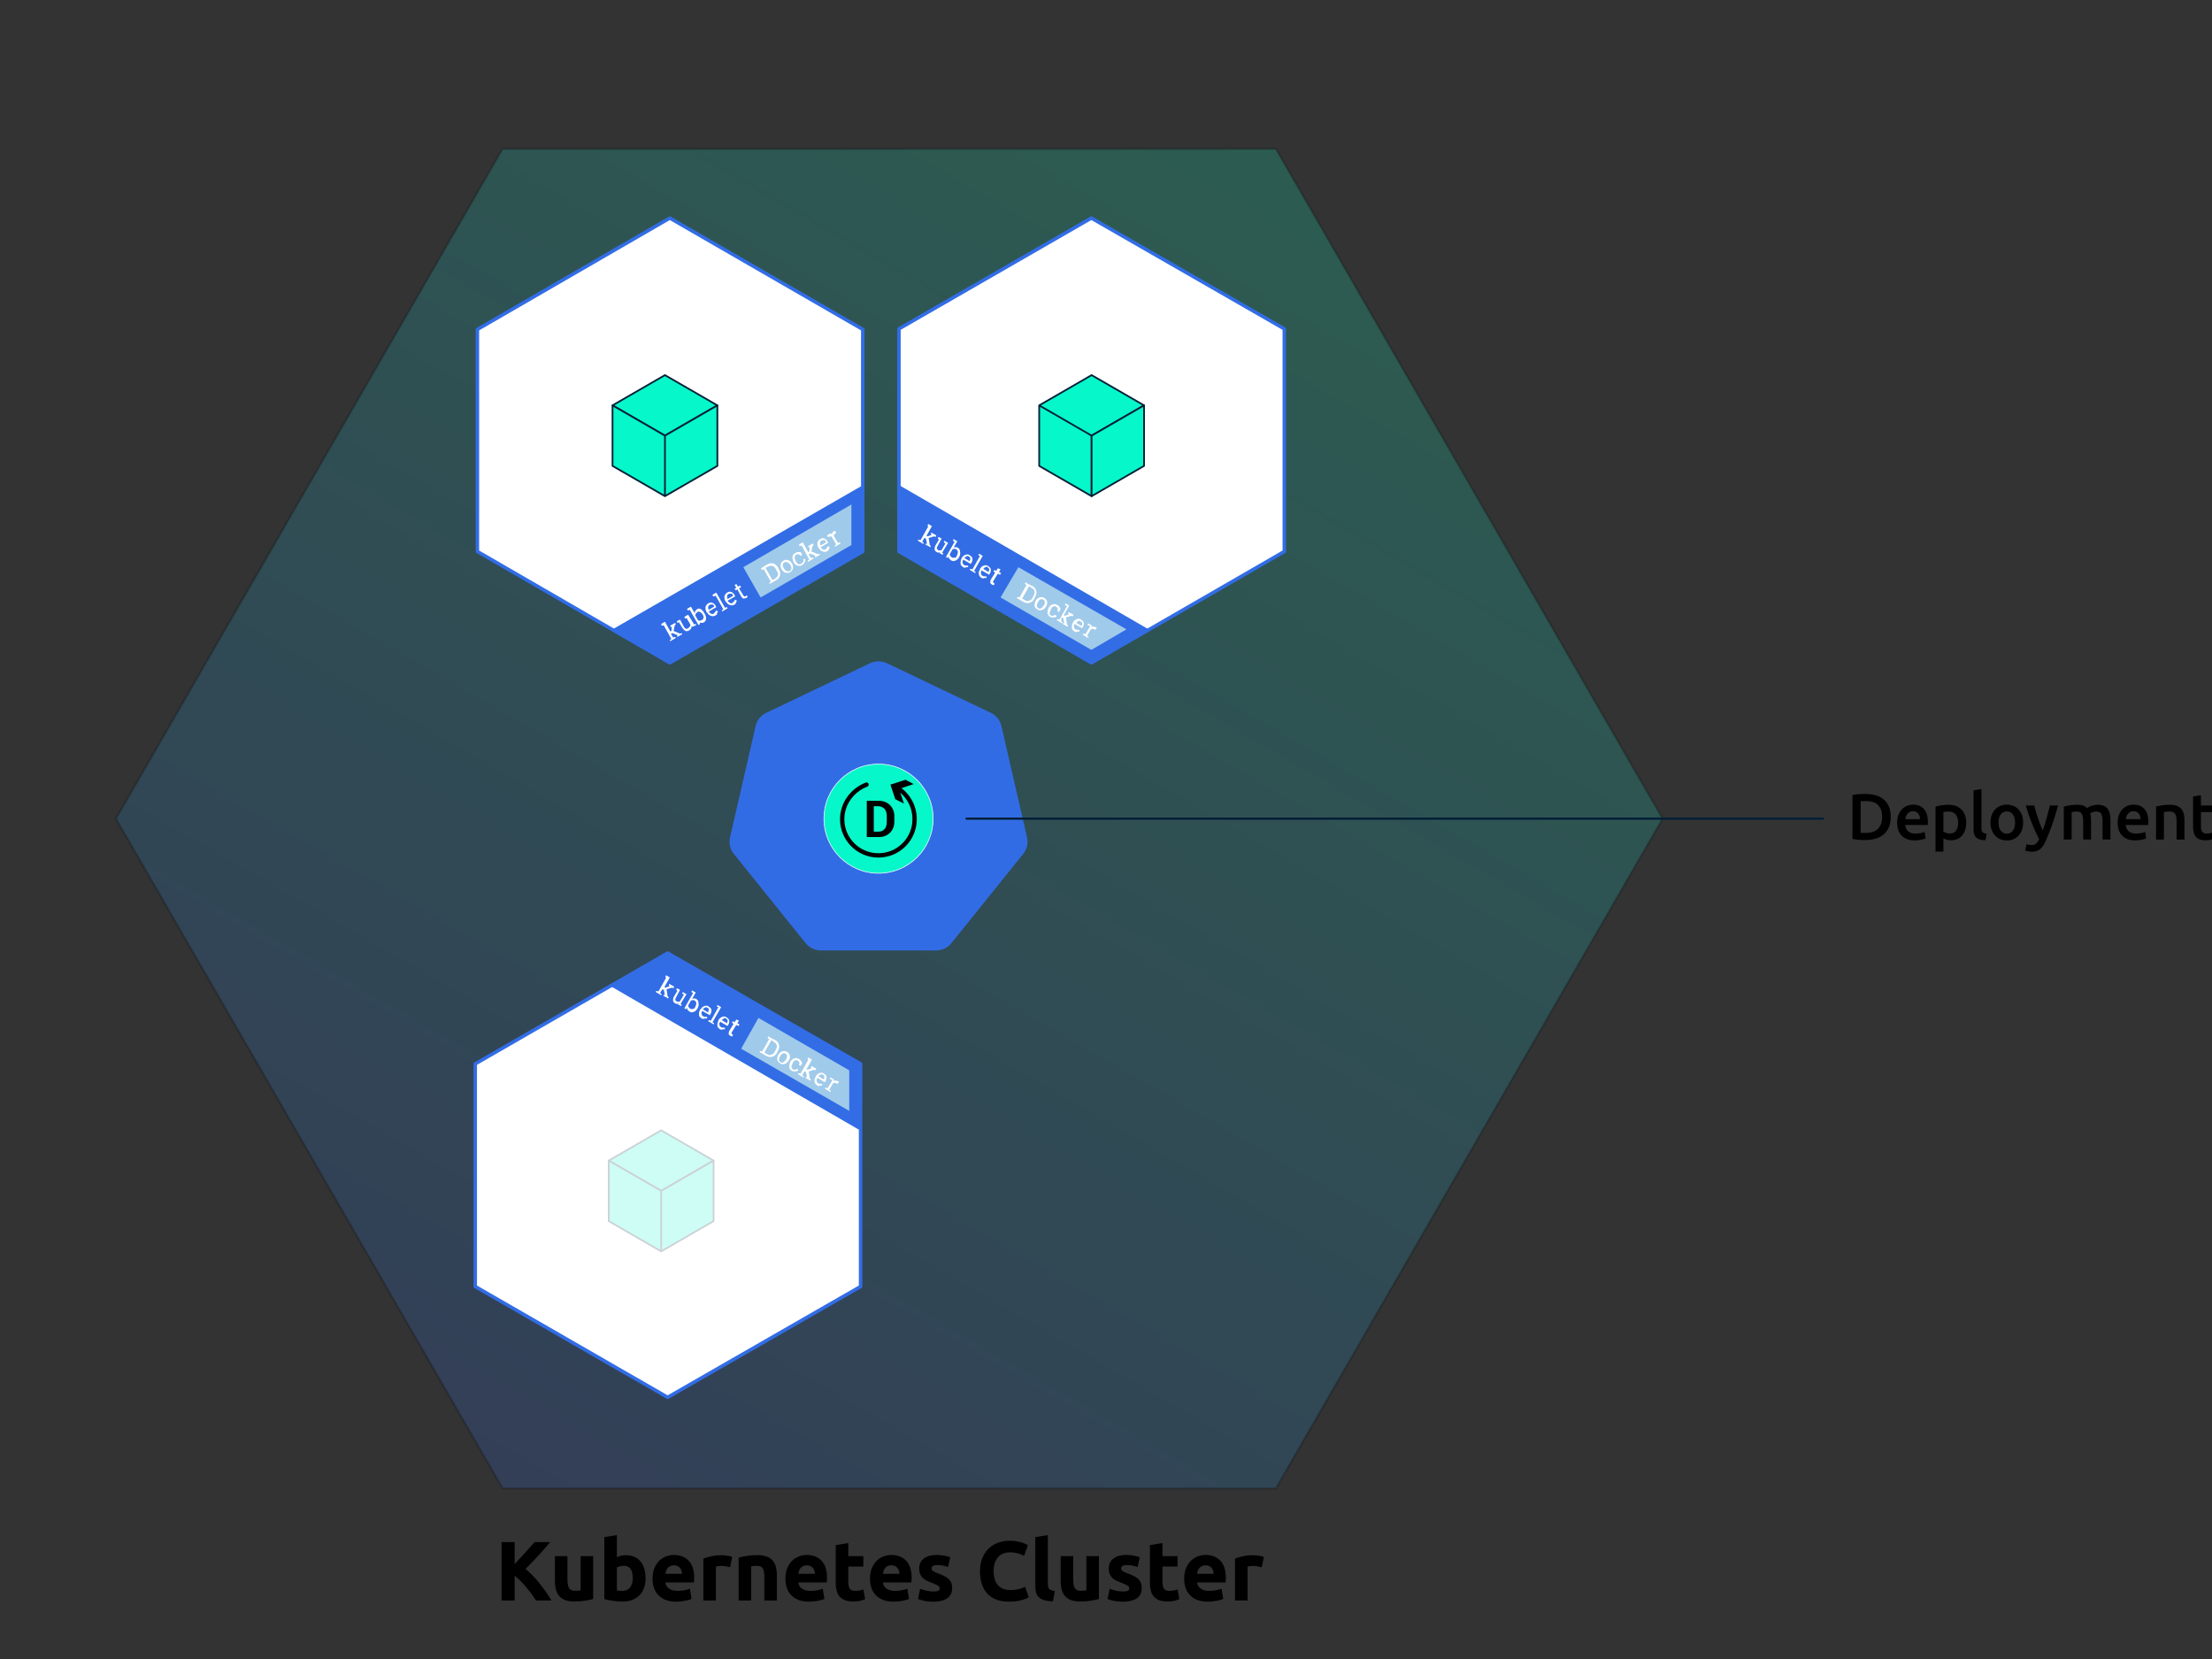 <svg xmlns="http://www.w3.org/2000/svg" width="1024" height="768" viewBox="0 0 1024 768"><rect x="0" y="0" width="1024" height="768" fill="#333333" stroke="none"/><linearGradient id="a" gradientUnits="userSpaceOnUse" x1="232.655" y1="689.012" x2="590.645" y2="68.954"><stop offset="0" stop-color="#326de6"/><stop offset="1" stop-color="#10ffc6"/></linearGradient><path opacity=".2" fill="url(#a)" stroke="#000" stroke-miterlimit="10" d="M232.654 689.012L53.66 378.982 232.654 68.954h357.991L769.64 378.982l-178.995 310.03z"/><path fill="#326CE5" d="M406.221 306.176a9.23 9.23 0 0 0-3.514.89l-47.949 22.91a9.11 9.11 0 0 0-4.962 6.169l-11.829 51.465a9.015 9.015 0 0 0 1.246 6.971c.161.249.334.491.52.725l33.189 41.266a9.202 9.202 0 0 0 7.168 3.422l53.225-.012a9.19 9.19 0 0 0 7.168-3.416l33.177-41.272a9.031 9.031 0 0 0 1.772-7.696l-11.849-51.463a9.105 9.105 0 0 0-4.961-6.17l-47.956-22.898a9.21 9.21 0 0 0-4.445-.891z"/><path fill="#FFF" stroke="#326DE6" stroke-width="1.6" stroke-linecap="round" stroke-linejoin="round" stroke-miterlimit="10" d="M505.218 306.853l-89.065-51.539V152.239l89.065-51.288 89.316 51.288v103.075z"/><path fill="#326DE6" d="M416.153 224.542v30.772l89.065 51.539 26.52-15.512z"/><path fill="#A0CAEA" d="M463.188 276.58l8.256-14.01 50.036 28.771-16.262 9.508z"/><g fill="#FFF"><path d="M477.948 271.326c1.001.501 1.501 1.251 1.751 2.252.25 1 0 1.751-.5 2.752l-.5 1.001c-.5 1.001-1.251 1.501-2.252 1.751s-1.751 0-2.751-.5l-3.003-1.751.25-.5 1.001.25 3.251-5.754-.75-.5.25-.751.75.5 2.503 1.25zm-1.501 0l-3.253 5.754 1.251.75c.75.501 1.25.501 2.001.25.75-.25 1.25-.75 1.502-1.25l.5-1.001c.5-.75.5-1.251.5-2.001-.25-.751-.5-1.251-1.251-1.501l-1.25-1.001zM479.449 278.081c.5-.75 1-1.25 1.751-1.501.75-.25 1.502-.25 2.252.25s1.25 1 1.25 1.751c.25.75 0 1.501-.5 2.251s-1 1.25-1.751 1.5c-.75.251-1.5.251-2.252-.25-.75-.5-1.25-1-1.25-1.75 0-.5 0-1.25.5-2.251zm1.001.751c-.25.5-.5 1-.5 1.501 0 .5.25 1 .751 1.25.5.25 1 .25 1.25 0 .5-.25.751-.75 1.251-1.25.25-.501.5-1.001.5-1.501s-.25-1.001-.75-1.251a1.596 1.596 0 0 0-1.501 0c-.5.25-.5.5-1.001 1.251zM486.455 284.837c.25.25.751.25 1.001.25.25 0 .5-.25.75-.501l1 .501c-.25.5-.75.75-1.25.75-.75 0-1.251 0-1.751-.25-.75-.5-1.251-1.001-1.251-1.751s0-1.501.501-2.251v-.25c.5-.75 1-1.25 1.751-1.502.75-.25 1.5-.25 2.25.251.501.25.751.5 1.001 1 .25.25.5.75.5 1l-.75 1.251-.751-.5.25-1.001c0-.25-.25-.25-.25-.5l-.5-.5c-.5-.25-1-.25-1.5 0-.501.25-.751.75-1.001 1.25v.25c-.25.501-.5 1.001-.5 1.501-.251.5-.001.75.5 1.002zM492.959 280.083l.25-.751 1.751 1.001-2.501 4.503.5.25 2.001-.751-.5-.25.25-.75 2.252 1.25-.25.751-.751-.25-2.502.75.5 3.252.501.501-.251.5-2.25-1.251.25-.5.5.25-.5-2.502-.751-.25-.25 1.752.751.5-.251.5-2.502-1.5.25-.501 1.001.25 3.502-6.254-1-.5zM497.463 292.342c-.75-.5-1.251-1.001-1.251-1.752 0-.75 0-1.501.501-2.251v-.25c.5-.75 1-1.251 1.75-1.501.751-.25 1.501-.25 2.002.25.751.501 1.251 1.001 1.251 1.501 0 .75 0 1.251-.5 2.001l-.25.5-3.503-2.002c-.25.501-.5 1.001-.25 1.501 0 .5.25.75.75 1 .25.251.75.251 1.001.251h.75v.75h-1.001c-.25.502-.75.252-1.25.002zm2.751-4.753c-.25-.25-.75-.25-1 0-.501.25-.751.5-1.001.75l2.502 1.501v-.25c.251-.501.251-.751.251-1.251l-.752-.75zM503.468 289.34l.25-.751 1.75 1.001-.25.75c.25-.25.501-.25 1.001-.25.25 0 .5 0 1 .25 0 0 .25 0 .25.25 0 0 .25 0 .25.25l-.75.751-.5-.251c-.25-.25-.5-.25-.75-.25-.251 0-.501 0-.751.25l-1.751 3.003.751.5-.25.5-2.502-1.501.25-.5 1 .25 2.251-3.752-1.249-.5z"/></g><g fill="#FFF"><path d="M429.412 243.306l.25-.75 1.751 1-2.501 4.503.5.25 2.001-.75-.5-.25.25-.75 2.252 1.251-.25.751-.75-.251-2.503.751.501 3.252.5.5-.25.501-2.251-1.251.25-.501.5.25-.5-2.501-.75-.25-1.001 1.751.751.5-.251.5-2.502-1.5.25-.5 1.001.25 3.502-6.255-.25-.501zM435.667 255.565c-.25.25-.75.25-1 .25-.251 0-.751 0-1.001-.25-.5-.25-1-.75-1-1.251s0-1.251.5-2.001l1.501-2.502-.501-.5.251-.75.5.25 1 .5-1.751 3.252c-.25.5-.5 1.001-.5 1.251s.25.5.5.751c.251.25.751.25 1.001.25s.5 0 .75-.25l1.752-3.003-.75-.5.25-.75.75.5 1 .5-2.752 4.503.501.5-.251.501-1.5-.751.75-.5zM443.924 258.067c-.501.75-1.001 1.25-1.752 1.5-.75.25-1.251.25-2.001-.25l-.75-.75c-.25-.25-.25-.5-.25-1.001l-.501.751-.75-.5 4.003-7.005-.751-.5.251-.751 1.75 1.001-1.75 3.002c.25-.25.5-.25 1-.25.25 0 .75 0 1 .25.751.5 1.001 1.001 1.001 1.751.25 1 0 1.751-.5 2.752zm-1.002-.751c.25-.5.5-1.251.5-1.751s-.25-1-.75-1.251c-.25-.25-.5-.25-1-.25-.25 0-.501.25-.751.25l-1.25 2.251c0 .25 0 .5.25.75s.25.5.75.751c.5.25 1.001.25 1.251 0 .5.251.75.001 1-.75zM445.925 262.57c-.751-.501-1.251-1.001-1.251-1.752 0-.75 0-1.501.5-2.251v-.25c.5-.751 1.001-1.251 1.751-1.501s1.502-.25 2.002.25c.75.5 1.25 1.001 1.25 1.501 0 .75 0 1.251-.5 2.001l-.25.5-3.502-2.001c-.251.5-.501 1.001-.251 1.501 0 .5.251.751.751 1.001.25.25.75.25 1 .25h.75v.751h-1c-.5.5-.75.25-1.25 0zm2.502-5.004c-.251-.25-.751-.25-1.001 0-.5.25-.75.501-1 .751l2.502 1.501v-.25c.25-.5.25-.75.25-1.25-.001-.001-.251-.502-.751-.752zM452.929 257.066l.251-.751 1.75 1.001-4.002 7.005.75.5-.25.5-2.501-1.501.25-.5 1 .25 3.503-6.255-.751-.249zM454.431 267.574c-.75-.5-1.25-1.001-1.25-1.751-.251-.751 0-1.501.5-2.252v-.25c.5-.75 1-1.251 1.751-1.501.75-.25 1.5-.25 2 .25.751.501 1.251 1.001 1.251 1.501 0 .75 0 1.251-.5 2.001l-.25.501-3.503-2.001c-.25.5-.5 1-.25 1.5 0 .501.25.751.75 1.001.251.25.751.25 1.001.25h.75v.75h-1c-.249.251-.75.251-1.25.001zm2.752-5.004c-.25-.25-.75-.25-1 0-.5.25-.75.5-1 .75l2.501 1.501v-.25c.25-.5.25-.751.25-1.251l-.751-.75zM463.188 263.571l-.75 1.251 1 .5-.5.751-1.001-.501-2 3.252c-.25.25-.25.501-.25.501 0 .25.25.25.25.5 0 0 .25 0 .25.25h.25l-.25.751h-.5c-.251 0-.501-.25-.501-.25-.5-.251-.75-.501-.75-1.001 0-.5 0-.751.25-1.251l2.001-3.252-.75-.5.5-.751.75.5.75-1.251 1.251.501z"/></g><path fill="#FFF" stroke="#326DE6" stroke-width="1.6" stroke-linecap="round" stroke-linejoin="round" stroke-miterlimit="10" d="M399.39 255.314l-89.315 51.539-89.066-51.539V152.489l89.066-51.538 89.315 51.538z"/><path fill="#326DE6" d="M283.555 291.341l26.52 15.512 89.315-51.539-.25-30.522z"/><path fill="#A0CAEA" d="M352.105 276.58l-8.005-14.01 50.037-29.022v18.764z"/><g fill="#FFF"><path d="M355.108 261.319c1-.501 1.751-.751 2.751-.501 1.001.25 1.501.751 2.252 1.752l.5 1c.5 1 .75 1.751.5 2.752s-.75 1.751-1.751 2.251l-3.002 1.751-.25-.5.75-.5-3.252-5.754-1.001.25-.25-.75.75-.5 2.003-1.251zm-.751 1.501l3.252 5.754 1.251-.75c.751-.5 1.001-1 1.251-1.501.25-.751 0-1.251-.5-2.001l-.501-1.001c-.5-.75-1-1.251-1.501-1.251-.75-.25-1.251-.25-2.001.251l-1.251.499zM361.863 263.571c-.5-.75-.5-1.501-.5-2.251.25-.751.5-1.251 1.25-1.752.751-.5 1.501-.5 2.252-.25s1.251.751 1.751 1.501c.5.751.5 1.502.5 2.252-.25.75-.5 1.251-1.251 1.751-.75.5-1.5.5-2.251.25-.75 0-1.251-.751-1.751-1.501zm1.001-.501c.25.5.75 1.001 1.25 1.251s1.001.25 1.501 0 .751-.75.751-1.251c0-.5 0-1.001-.501-1.501-.25-.501-.75-1.001-1.25-1.251s-1.001-.25-1.501 0c-.501.25-.751.75-.751 1.251 0 .5 0 .751.501 1.501zM371.12 260.818l.75-.75c.251-.25 0-.751 0-1.001l.751-.5c.25.5.25 1 0 1.501-.25.5-.5 1-1.251 1.501-.75.5-1.501.5-2.251.25-.751-.25-1.251-.75-1.751-1.501v-.25c-.501-.751-.501-1.501-.501-2.252s.501-1.25 1.251-1.751c.5-.25.751-.5 1.251-.5h1.251l.75 1.251-.75.5-.75-.75h-.5c-.25 0-.5 0-.75.25-.5.25-.75.75-.75 1.251 0 .5.25 1 .5 1.5v.251c.25.5.751 1 1.001 1.251.748.25 1.248.25 1.749-.251zM370.119 252.812l-.25-.75 1.751-1.001 2.502 4.503.5-.25.25-2.001-.5.25-.25-.751 2.251-1.251.251.751-.501.5-.5 2.502 3.002 1.251.75-.251.25.501-2.251 1.251-.25-.501.5-.25-2.502-1.001-.75.251 1.001 1.751 1-.25.251.5-2.502 1.501-.25-.501.75-.5-3.502-6.505-1.001.251zM383.128 255.064c-.75.5-1.5.5-2.251.25-.75-.25-1.251-.75-1.751-1.501l-.25-.25c-.5-.751-.5-1.501-.5-2.252.25-.75.5-1.251 1.25-1.751.751-.5 1.501-.5 2.002-.25.5.25 1.25.75 1.5 1.501l.251.5-3.502 2.002c.25.5.75.75 1 1 .5.25 1.001.25 1.251 0l.75-.75c.25-.25.25-.501.501-.751l.75.501c0 .25-.25.5-.5 1 .25.251-.251.501-.501.751zm-3.002-4.753c-.251.25-.501.5-.501 1s0 .751.251 1.251l2.501-1.501v-.25c-.25-.5-.5-.75-.75-.75-.751 0-1.001 0-1.501.25zM383.128 248.56l-.25-.751 1.752-1.001.5.751c0-.25 0-.751.25-1.001s.25-.5.751-.75h.5l.5 1-.5.25c-.25.25-.5.25-.5.5s-.25.5 0 .75l1.751 3.002 1-.25.251.5-2.502 1.501-.25-.5.75-.5-2.251-3.753-1.752.252z"/></g><g fill="#FFF"><path d="M306.321 289.59l-.25-.751 1.751-1 2.502 4.503.5-.25.251-2.001-.501.25-.25-.75 2.251-1.251.25.75-.5.501-.5 2.501 3.002 1.25.75-.25.251.5-2.252 1.251-.25-.5.5-.25-2.501-1.001-.751.25 1.001 1.751 1-.25.25.5-2.502 1.502-.25-.5.75-.501-3.502-6.254h-1zM320.082 290.09c0 .5 0 .75-.25 1l-.751.751c-.5.25-1.25.5-1.751.25-.5-.25-1-.751-1.5-1.501l-1.502-2.501-.75.25-.25-.75.5-.25 1.001-.501 1.751 3.253c.25.5.75 1 1.001 1 .25 0 .5 0 1-.25l.75-.75c.25-.25.25-.5.25-1.001l-1.751-3.002-.75.25-.25-.75.751-.5 1-.501 2.752 4.503.75-.25.25.501-1.501.75h-.75zM326.336 284.335c.5.751.5 1.501.5 2.252 0 .751-.5 1.251-1.001 1.501-.25.25-.75.25-1 .25s-.75 0-1-.25l.25.75-.751.501-4.002-7.006-1.001.251-.25-.751 1.751-1 1.751 3.002c0-.25.25-.75.25-1l.751-.751c.75-.5 1.251-.5 2.001 0 .751.501 1.251 1.251 1.751 2.251zm-1 .25c-.25-.5-.751-1-1.251-1.25-.501-.25-1.001-.25-1.251 0l-.751.75c0 .25-.25.5-.25.751l1.251 2.251c.25.25.5.25.751.25.25 0 .5 0 1-.25.501-.251.751-.501.751-1.001.25-.249.25-.749-.25-1.501zM331.34 284.837c-.75.5-1.501.5-2.251.25s-1.251-.751-1.751-1.501l-.25-.25c-.501-.75-.501-1.501-.501-2.252.25-.75.501-1.251 1.251-1.751.751-.5 1.501-.5 2.001-.25s1.251.75 1.501 1.501l.251.5-3.503 2.002c.251.5.751.75 1.001 1 .5.25 1.001.25 1.251 0l.75-.75c.25-.25.25-.5.501-.75l.75.5c0 .25-.25.5-.5 1 .25.249 0 .499-.501.751zm-3.003-4.754c-.25.25-.5.5-.5 1s0 .75.25 1.25l2.502-1.5v-.25c-.25-.501-.5-.751-.75-.751-.751 0-1.001 0-1.502.251zM330.089 276.08l-.25-.75 1.751-1.001 4.003 7.005 1.001-.25.25.5-2.502 1.501-.25-.5.75-.501-3.503-6.254-1.25.25zM340.097 279.832c-.751.501-1.501.501-2.251.251-.751-.251-1.251-.751-1.752-1.501l-.25-.25c-.5-.751-.5-1.501-.5-2.252.25-.75.5-1.251 1.251-1.751.75-.5 1.501-.5 2.001-.25s1.251.75 1.501 1.501l.25.5-3.502 2.001c.25.501.75.751 1.001 1.001.5.25 1 .25 1.25 0l.751-.75c.25-.251.25-.501.5-.751l.751.5c0 .251-.25.501-.501 1.001.25.25-.25.5-.5.75zm-3.003-4.752c-.25.25-.5.5-.5 1s0 .75.25 1.251l2.501-1.501v-.25c-.25-.5-.5-.751-.75-.751-.75 0-1.251 0-1.501.251zM340.847 270.326l.751 1.25 1.001-.5.5.751-1.001.5 2.002 3.252c.25.25.25.5.5.5h.5s.25 0 .25-.25l.251-.25.5.5s-.25.25-.25.5c-.25.25-.25.25-.501.25-.5.25-.75.25-1.25.25-.25 0-.75-.5-1.001-1l-1.751-3.252-.751.5-.5-.75.75-.5-.75-1.251.75-.5z"/></g><path fill="#FFF" stroke="#326DE6" stroke-width="1.6" stroke-linecap="round" stroke-linejoin="round" stroke-miterlimit="10" d="M309.074 646.854l-89.066-51.289V492.489l89.066-51.287 89.316 51.287v103.076z"/><path fill="#326DE6" d="M282.554 456.463l26.52-15.261 89.316 51.287-.251 30.773z"/><path fill="#A0CAEA" d="M351.104 471.225l-8.005 14.259 50.037 28.772v-18.765z"/><g fill="#FFF"><path d="M308.073 452.211l.25-.752 1.751 1.002-2.502 4.503.501.25 2.001-.751-.501-.25.25-.75 2.251 1.25-.25.751-.75-.25-2.502.75.5 3.252.5.502-.25.5-2.251-1.252.25-.5.5.25-.5-2.502-.75-.25-1.001 1.752.75.5-.25.5-2.501-1.5.25-.502 1 .251 3.503-6.254-.249-.5zM314.578 464.469c-.25.25-.75.25-1 .25s-.75 0-1.001-.25c-.5-.25-1-.75-1-1.251 0-.5 0-1.25.5-2.002l1.501-2.502-.5-.5.25-.75.5.25 1.001.5-1.751 3.254c-.25.5-.5 1-.5 1.25s.25.5.5.75c.25.251.75.251 1 .251s.501 0 .751-.251l1.751-3.002-.75-.5.25-.75.75.5 1 .5-2.752 4.503.5.501-.25.5-1.501-.75.751-.501zM322.834 466.971c-.5.75-1.001 1.25-1.751 1.502-.75.25-1.251.25-2.002-.252l-.75-.75c-.25-.25-.25-.5-.25-1l-.5.75-.751-.5 4.003-7.005-.751-.5.25-.752 1.751 1.002-1.751 3.002c.25-.25.5-.25 1-.25.25 0 .75 0 1.001.25.75.5 1 1 1 1.751.251 1.001.001 1.751-.499 2.752zm-1.001-.75c.25-.501.5-1.251.5-1.752 0-.5-.25-1.001-.75-1.251-.25-.25-.5-.25-1-.25-.25 0-.501.25-.751.25l-1.251 2.252c0 .25 0 .5.25.751.25.25.25.5.751.75.5.25 1.001.25 1.251 0 .25.25.75-.25 1-.75zM324.835 471.475c-.75-.5-1.251-1.002-1.251-1.752s0-1.502.501-2.252l.25-.25c.5-.75 1.001-1.251 1.751-1.501s1.501-.25 2.001.25c.751.501 1.251 1.001 1.251 1.501 0 .752 0 1.252-.5 2.002l-.25.5-3.502-2.002c-.25.502-.501 1.002-.25 1.502 0 .5.25.75.75 1 .25.252.75.252 1 .252h.751v.75h-1.001c-.75.25-1.25.25-1.501 0zm2.502-5.004c-.25-.25-.751-.25-1.001 0-.5.25-.75.5-1 .75l2.501 1.502v-.25c.25-.502.25-.752.25-1.252s-.25-.5-.75-.75zM331.841 465.97l.25-.75 1.751 1.001-4.003 7.005.75.5-.25.5-2.502-1.501.25-.5 1.001.25 3.502-6.254-.749-.251zM333.342 476.478c-.751-.5-1.251-1-1.251-1.751s0-1.501.5-2.252v-.25c.501-.75 1.001-1.25 1.751-1.5.75-.252 1.501-.252 2.001.25.75.5 1.251 1 1.251 1.5 0 .751 0 1.251-.5 2.002l-.25.5-3.502-2.001c-.25.5-.501 1-.25 1.501 0 .5.25.751.75 1.001.25.25.751.25 1.001.25h.75v.75h-1c-.251.25-.751.25-1.251 0zm2.751-5.003c-.25-.25-.75-.25-1 0s-.75.5-1 .75l2.502 1.501v-.25c.25-.5.25-.751.25-1.251l-.752-.75zM342.098 472.475l-.75 1.251 1.001.5-.501.751-1.001-.5-2.001 3.253c-.25.25-.25.5-.25.5 0 .25.25.25.25.5 0 0 .25 0 .25.25h.25l-.25.75h-.5c-.25 0-.5-.25-.5-.25-.5-.25-.751-.5-.751-1s0-.75.25-1.252l2.001-3.252-.75-.5.5-.751.751.501.75-1.251 1.251.5z"/></g><g fill="#FFF"><path d="M358.86 481.481c1.001.5 1.501 1.251 1.751 2.251.25 1.002 0 1.752-.5 2.752l-.5 1.002c-.501 1-1.251 1.501-2.252 1.751s-1.751 0-2.752-.501l-3.002-1.75.25-.502 1 .252 3.252-5.755-.75-.5.25-.752.75.501 2.503 1.251zm-1.751 0l-3.252 5.755 1.251.75c.75.5 1.25.5 2.001.25.75-.25 1.251-.75 1.501-1.25l.5-1.002c.501-.75.501-1.25.501-2.001-.25-.751-.501-1.251-1.251-1.501l-1.251-1.001zM360.361 488.236c.5-.75 1.001-1.25 1.751-1.5.751-.252 1.501-.252 2.252.25.75.5 1.25 1 1.25 1.75.25.751 0 1.502-.5 2.252-.5.751-1.001 1.251-1.751 1.501-.751.25-1.501.25-2.252-.25-.75-.5-1.25-1-1.25-1.751-.25-.5 0-1.251.5-2.252zm.751.751c-.25.5-.5 1.001-.5 1.501s.25 1.001.75 1.251 1 .25 1.25 0c.501-.25.751-.751 1.251-1.251.25-.5.5-1.001.5-1.501 0-.501-.25-1.001-.751-1.251-.5-.25-1.001-.25-1.501 0-.248.25-.498.5-.999 1.251zM367.116 494.991c.251.25.751.25 1.001.25s.5-.25.751-.5l.75.5c-.25.5-.75.752-1.251.752-.75 0-1.251 0-1.751-.252-.751-.5-1.251-1-1.251-1.75 0-.751 0-1.502.5-2.252v-.25c.501-.751 1.001-1.251 1.752-1.501.75-.25 1.501-.25 2.251.25.5.25.75.5 1.001 1.001.25.25.5.75.5 1l-.75 1.251-.75-.501.25-1c0-.25-.25-.25-.25-.5l-.5-.501c-.5-.25-1.001-.25-1.501 0-.501.251-.751.751-1.001 1.251v.25c-.25.5-.5 1.001-.5 1.502-.001.25.249.75.749 1zM373.872 490.238l.25-.751 1.751 1.001-2.502 4.503.5.25 2.001-.75-.5-.25.25-.751 2.251 1.251-.25.75-.75-.25-2.502.752.5 3.251.501.501-.251.5-2.251-1.251.25-.5.5.25-.5-2.501-.75-.25-1.001 1.75.751.501-.251.5-2.501-1.501.25-.5 1 .25 3.502-6.255-.248-.5zM378.375 502.496c-.751-.5-1.251-1-1.251-1.75-.25-.751 0-1.502.5-2.252v-.25c.5-.751 1.001-1.251 1.751-1.501.751-.25 1.501-.25 2.001.25.75.5 1.251 1 1.251 1.501 0 .75 0 1.251-.5 2.002l-.25.5-3.502-2.002c-.25.501-.5 1.001-.25 1.502 0 .5.25.75.75 1 .25.25.75.25 1 .25h.751v.75h-1.001c-.5.502-1 .252-1.25 0zm2.501-5.003c-.25-.25-.75-.25-1.001 0-.5.25-.75.5-1 .751l2.501 1.501v-.25c.25-.501.25-.751.25-1.251.001 0-.249-.501-.75-.751zM384.129 499.495l.25-.751 1.752 1.001-.25.751c.25-.251.5-.251 1.001-.251.25 0 .5 0 1 .251 0 0 .25 0 .25.25 0 0 .25 0 .25.25l-.751.75-.5-.25c-.25-.25-.5-.25-.75-.25s-.5 0-.751.25l-1.751 3.002.751.501-.251.501-2.501-1.502.25-.5 1 .25 2.252-3.753-1.251-.5z"/></g><g><path d="M248.092 740.903a48.333 48.333 0 0 0-1.937-2.852 62.935 62.935 0 0 0-2.403-3.089 46.343 46.343 0 0 0-2.695-2.984 28.927 28.927 0 0 0-2.814-2.522v11.447h-6.084v-27.027h6.084v10.158a247.004 247.004 0 0 0 4.767-5.156 887.244 887.244 0 0 0 4.471-5.002h7.22a183.022 183.022 0 0 1-5.551 6.318 196.51 196.51 0 0 1-5.876 6.104c2.162 1.804 4.248 3.942 6.256 6.418s3.939 5.204 5.794 8.188h-7.232zM274.595 740.201c-.988.286-2.262.553-3.822.8s-3.198.37-4.914.37c-1.743 0-3.192-.233-4.349-.702-1.157-.468-2.074-1.124-2.75-1.969-.677-.845-1.157-1.853-1.443-3.022-.286-1.171-.429-2.457-.429-3.861v-11.428h5.811v10.726c0 1.872.247 3.225.741 4.056.494.833 1.417 1.248 2.769 1.248.416 0 .858-.02 1.326-.059a21.64 21.64 0 0 0 1.248-.136v-15.835h5.811v19.812zM298.841 730.646c0 1.638-.241 3.12-.722 4.445-.481 1.326-1.177 2.457-2.086 3.394-.91.936-2.028 1.657-3.354 2.164-1.326.508-2.834.761-4.524.761-.702 0-1.437-.033-2.204-.098a40.503 40.503 0 0 1-2.262-.253 31.162 31.162 0 0 1-2.125-.371 22.537 22.537 0 0 1-1.794-.448v-28.665l5.811-.937v10.219c.65-.286 1.326-.508 2.028-.663a10.415 10.415 0 0 1 2.262-.234c1.456 0 2.743.254 3.861.761a7.586 7.586 0 0 1 2.808 2.164c.754.937 1.326 2.062 1.716 3.374.39 1.313.585 2.775.585 4.387zm-5.928-.156c0-3.744-1.378-5.616-4.134-5.616a6.85 6.85 0 0 0-1.774.234c-.585.155-1.06.351-1.424.585v10.569c.286.052.65.097 1.092.136.441.039.922.059 1.443.059 1.585 0 2.782-.546 3.588-1.638.806-1.091 1.209-2.535 1.209-4.329zM302.085 730.802c0-1.819.279-3.412.839-4.777.559-1.365 1.293-2.502 2.203-3.412s1.957-1.6 3.14-2.067 2.398-.702 3.646-.702c2.912 0 5.213.892 6.903 2.672 1.69 1.781 2.535 4.401 2.535 7.858 0 .338-.014.709-.039 1.111-.026.403-.053.761-.078 1.073h-13.182c.13 1.196.688 2.145 1.677 2.847.988.702 2.314 1.053 3.978 1.053a16.89 16.89 0 0 0 3.14-.292c1.027-.195 1.865-.436 2.516-.722l.78 4.719a8.025 8.025 0 0 1-1.248.468c-.521.156-1.099.293-1.736.41-.637.117-1.32.214-2.047.292-.729.078-1.457.117-2.184.117-1.847 0-3.452-.272-4.816-.819-1.365-.546-2.496-1.293-3.393-2.242-.897-.948-1.56-2.073-1.989-3.373-.43-1.301-.645-2.705-.645-4.214zm13.651-2.223a6.056 6.056 0 0 0-.253-1.443 3.646 3.646 0 0 0-.663-1.248c-.299-.363-.676-.662-1.131-.896s-1.021-.352-1.696-.352c-.65 0-1.209.111-1.677.332-.468.221-.858.514-1.17.878s-.553.786-.721 1.267c-.169.481-.292.97-.371 1.463h7.682zM337.97 725.537c-.521-.13-1.131-.267-1.833-.409s-1.457-.215-2.262-.215c-.364 0-.799.033-1.307.098-.507.065-.891.137-1.15.215v15.678h-5.811v-19.422c1.04-.364 2.268-.708 3.686-1.034 1.417-.324 2.997-.487 4.739-.487.312 0 .688.02 1.131.059a23.937 23.937 0 0 1 2.652.389c.442.092.819.202 1.131.332l-.976 4.796zM341.928 721.091c.988-.285 2.262-.552 3.822-.799s3.198-.371 4.914-.371c1.741 0 3.191.229 4.348.683 1.157.455 2.073 1.099 2.75 1.931.676.832 1.156 1.82 1.443 2.964.286 1.145.429 2.418.429 3.822v11.583h-5.811v-10.881c0-1.872-.247-3.198-.741-3.979-.494-.78-1.417-1.17-2.769-1.17-.417 0-.858.02-1.326.059-.468.039-.884.085-1.248.137v15.834h-5.811v-19.813zM363.593 730.802c0-1.819.279-3.412.839-4.777.559-1.365 1.293-2.502 2.203-3.412s1.957-1.6 3.14-2.067 2.398-.702 3.646-.702c2.912 0 5.213.892 6.903 2.672 1.69 1.781 2.535 4.401 2.535 7.858 0 .338-.014.709-.039 1.111-.026.403-.053.761-.078 1.073H369.56c.13 1.196.688 2.145 1.677 2.847.988.702 2.314 1.053 3.978 1.053a16.89 16.89 0 0 0 3.14-.292c1.027-.195 1.865-.436 2.516-.722l.78 4.719a8.025 8.025 0 0 1-1.248.468c-.521.156-1.099.293-1.736.41-.637.117-1.32.214-2.047.292-.729.078-1.457.117-2.184.117-1.847 0-3.452-.272-4.816-.819-1.365-.546-2.496-1.293-3.393-2.242-.897-.948-1.56-2.073-1.989-3.373-.43-1.301-.645-2.705-.645-4.214zm13.65-2.223a6.056 6.056 0 0 0-.253-1.443 3.646 3.646 0 0 0-.663-1.248c-.299-.363-.676-.662-1.131-.896s-1.021-.352-1.696-.352c-.65 0-1.209.111-1.677.332-.468.221-.858.514-1.17.878s-.553.786-.721 1.267c-.169.481-.292.97-.371 1.463h7.682zM386.888 715.28l5.811-.937v6.045h6.981v4.837h-6.981v7.215c0 1.223.214 2.197.644 2.925.429.729 1.293 1.092 2.593 1.092.624 0 1.268-.059 1.931-.175a9.842 9.842 0 0 0 1.813-.488l.819 4.524c-.702.286-1.482.533-2.34.741s-1.911.312-3.159.312c-1.586 0-2.899-.214-3.939-.644-1.04-.429-1.872-1.026-2.496-1.794-.624-.767-1.06-1.696-1.306-2.788-.248-1.092-.371-2.302-.371-3.627V715.28zM402.749 730.802c0-1.819.279-3.412.839-4.777.559-1.365 1.293-2.502 2.203-3.412s1.957-1.6 3.14-2.067 2.398-.702 3.646-.702c2.912 0 5.213.892 6.903 2.672 1.69 1.781 2.535 4.401 2.535 7.858 0 .338-.014.709-.039 1.111-.026.403-.053.761-.078 1.073h-13.182c.13 1.196.688 2.145 1.677 2.847.988.702 2.314 1.053 3.978 1.053a16.89 16.89 0 0 0 3.14-.292c1.027-.195 1.865-.436 2.516-.722l.78 4.719a8.025 8.025 0 0 1-1.248.468c-.521.156-1.099.293-1.736.41-.637.117-1.32.214-2.047.292-.729.078-1.457.117-2.184.117-1.847 0-3.452-.272-4.816-.819-1.365-.546-2.496-1.293-3.393-2.242-.897-.948-1.56-2.073-1.989-3.373-.431-1.301-.645-2.705-.645-4.214zm13.65-2.223a6.056 6.056 0 0 0-.253-1.443 3.646 3.646 0 0 0-.663-1.248c-.299-.363-.676-.662-1.131-.896s-1.021-.352-1.696-.352c-.65 0-1.209.111-1.677.332-.468.221-.858.514-1.17.878s-.553.786-.721 1.267c-.169.481-.292.97-.371 1.463h7.682zM432.073 736.73c1.066 0 1.82-.104 2.262-.312.441-.207.663-.61.663-1.209 0-.468-.286-.877-.858-1.229-.572-.351-1.443-.747-2.613-1.189a26.143 26.143 0 0 1-2.477-1.053 7.284 7.284 0 0 1-1.892-1.307 5.268 5.268 0 0 1-1.209-1.813c-.287-.702-.429-1.547-.429-2.535 0-1.924.715-3.444 2.145-4.562 1.43-1.118 3.393-1.678 5.889-1.678 1.248 0 2.444.111 3.588.332s2.054.462 2.73.722l-1.014 4.523a21.86 21.86 0 0 0-2.204-.624c-.793-.182-1.684-.272-2.671-.272-1.82 0-2.73.507-2.73 1.521 0 .234.039.442.117.624.078.183.234.357.468.526.234.17.552.353.956.549.403.196.917.413 1.541.648 1.273.472 2.326.938 3.159 1.396.832.459 1.488.955 1.97 1.486a4.588 4.588 0 0 1 1.014 1.771c.195.648.292 1.401.292 2.257 0 2.023-.761 3.555-2.282 4.592s-3.673 1.557-6.455 1.557c-1.82 0-3.334-.156-4.543-.468-1.209-.312-2.047-.571-2.516-.78l.975-4.719c.988.39 2.002.695 3.042.916 1.041.22 2.068.33 3.082.33zM467.173 741.449c-4.395 0-7.742-1.222-10.043-3.666-2.301-2.443-3.451-5.915-3.451-10.413 0-2.235.351-4.231 1.053-5.986s1.664-3.237 2.886-4.446c1.222-1.209 2.678-2.126 4.368-2.749 1.689-.624 3.522-.937 5.499-.937 1.144 0 2.184.085 3.12.254a20.23 20.23 0 0 1 2.457.585c.702.221 1.287.448 1.755.683.468.233.806.416 1.014.546l-1.755 4.914c-.833-.442-1.801-.819-2.905-1.131-1.105-.312-2.36-.469-3.764-.469-.936 0-1.853.156-2.75.469a6.217 6.217 0 0 0-2.379 1.501c-.689.689-1.242 1.579-1.658 2.672-.416 1.092-.624 2.418-.624 3.978 0 1.248.137 2.412.41 3.491s.715 2.008 1.326 2.788 1.41 1.397 2.399 1.853c.988.455 2.184.683 3.588.683.884 0 1.677-.052 2.379-.156.702-.104 1.326-.228 1.872-.37s1.027-.306 1.443-.487.793-.352 1.131-.508l1.677 4.875c-.858.521-2.067.989-3.627 1.404-1.56.414-3.367.622-5.421.622zM487.46 741.293c-1.69-.025-3.062-.208-4.114-.546-1.053-.337-1.886-.812-2.496-1.423a4.721 4.721 0 0 1-1.248-2.224c-.221-.871-.332-1.853-.332-2.944v-22.581l5.811-.937v22.348c0 .521.039.988.117 1.404s.227.767.448 1.053c.221.286.54.521.956.702.416.182.975.299 1.677.351l-.819 4.797zM508.723 740.201c-.988.286-2.262.553-3.822.8s-3.198.37-4.914.37c-1.743 0-3.192-.233-4.349-.702-1.157-.468-2.074-1.124-2.75-1.969-.677-.845-1.157-1.853-1.443-3.022-.286-1.171-.429-2.457-.429-3.861v-11.428h5.811v10.726c0 1.872.247 3.225.741 4.056.494.833 1.417 1.248 2.769 1.248.416 0 .858-.02 1.326-.059a21.64 21.64 0 0 0 1.248-.136v-15.835h5.811v19.812zM519.83 736.73c1.065 0 1.819-.104 2.262-.312.442-.207.663-.61.663-1.209 0-.468-.286-.877-.857-1.229-.572-.351-1.443-.747-2.613-1.189-.91-.337-1.735-.688-2.477-1.053s-1.372-.8-1.892-1.307c-.521-.507-.923-1.111-1.209-1.813s-.429-1.547-.429-2.535c0-1.924.715-3.444 2.145-4.562s3.394-1.678 5.89-1.678c1.248 0 2.443.111 3.588.332 1.144.221 2.054.462 2.729.722l-1.014 4.523a21.989 21.989 0 0 0-2.203-.624c-.794-.182-1.685-.272-2.672-.272-1.82 0-2.73.507-2.73 1.521 0 .234.039.442.117.624.078.183.234.357.468.526.234.17.553.353.956.549.402.196.916.413 1.54.648 1.273.472 2.327.938 3.159 1.396.832.459 1.488.955 1.97 1.486a4.6 4.6 0 0 1 1.014 1.771c.195.648.293 1.401.293 2.257 0 2.023-.761 3.555-2.281 4.592-1.521 1.037-3.673 1.557-6.455 1.557-1.82 0-3.335-.156-4.544-.468-1.209-.312-2.047-.571-2.515-.78l.975-4.719c.987.39 2.002.695 3.042.916 1.039.22 2.066.33 3.08.33zM532.337 715.28l5.811-.937v6.045h6.981v4.837h-6.981v7.215c0 1.223.215 2.197.644 2.925.43.729 1.294 1.092 2.594 1.092.624 0 1.268-.059 1.931-.175a9.842 9.842 0 0 0 1.813-.488l.819 4.524c-.702.286-1.482.533-2.34.741-.858.208-1.911.312-3.159.312-1.587 0-2.899-.214-3.939-.644-1.04-.429-1.872-1.026-2.496-1.794-.624-.767-1.06-1.696-1.307-2.788s-.37-2.302-.37-3.627V715.28zM548.198 730.802c0-1.819.279-3.412.839-4.777.559-1.365 1.293-2.502 2.203-3.412s1.956-1.6 3.14-2.067a9.827 9.827 0 0 1 3.646-.702c2.912 0 5.213.892 6.903 2.672 1.689 1.781 2.535 4.401 2.535 7.858 0 .338-.014.709-.039 1.111-.026.403-.053.761-.078 1.073h-13.183c.13 1.196.689 2.145 1.678 2.847.987.702 2.313 1.053 3.978 1.053a16.89 16.89 0 0 0 3.14-.292c1.027-.195 1.865-.436 2.516-.722l.78 4.719a8.064 8.064 0 0 1-1.248.468c-.521.156-1.099.293-1.735.41-.638.117-1.32.214-2.048.292-.729.078-1.456.117-2.185.117-1.846 0-3.451-.272-4.816-.819-1.364-.546-2.496-1.293-3.393-2.242-.897-.948-1.561-2.073-1.989-3.373s-.644-2.705-.644-4.214zm13.651-2.223a6.007 6.007 0 0 0-.254-1.443 3.612 3.612 0 0 0-.663-1.248c-.299-.363-.676-.662-1.131-.896s-1.021-.352-1.696-.352c-.65 0-1.209.111-1.677.332s-.858.514-1.17.878a3.924 3.924 0 0 0-.722 1.267 8.26 8.26 0 0 0-.371 1.463h7.684zM584.082 725.537c-.52-.13-1.131-.267-1.833-.409a11.319 11.319 0 0 0-2.262-.215c-.364 0-.8.033-1.307.098-.507.065-.891.137-1.15.215v15.678h-5.811v-19.422c1.039-.364 2.268-.708 3.686-1.034 1.416-.324 2.996-.487 4.738-.487.312 0 .688.02 1.131.059a24.05 24.05 0 0 1 2.652.389c.441.092.818.202 1.131.332l-.975 4.796z"/></g><g><path d="M875.271 378.191c0 1.808-.281 3.379-.844 4.715-.562 1.336-1.36 2.45-2.395 3.344s-2.279 1.557-3.735 1.988-3.067.647-4.835.647c-.843 0-1.797-.035-2.861-.105s-2.079-.216-3.043-.437V368.07a18.249 18.249 0 0 1 3.073-.422 52.043 52.043 0 0 1 2.892-.091c1.747 0 3.344.206 4.79.618 1.445.411 2.686 1.054 3.72 1.928 1.034.873 1.833 1.979 2.395 3.313.561 1.337.843 2.928.843 4.775zm-13.917 7.321c.221.021.512.035.874.045.361.011.853.016 1.476.016 2.55 0 4.453-.648 5.708-1.943s1.883-3.107 1.883-5.438c0-2.369-.612-4.188-1.837-5.452-1.226-1.266-3.123-1.897-5.693-1.897-1.125 0-1.928.029-2.41.09v14.579zM878.253 380.843c0-1.386.205-2.601.617-3.646.411-1.044.959-1.913 1.642-2.605s1.466-1.215 2.35-1.566 1.787-.527 2.711-.527c2.169 0 3.861.673 5.076 2.019s1.822 3.354 1.822 6.024c0 .201-.005.427-.015.678a12.35 12.35 0 0 1-.045.678h-10.394c.101 1.266.548 2.244 1.341 2.938.793.692 1.943 1.039 3.449 1.039.884 0 1.691-.08 2.425-.241.733-.16 1.311-.331 1.732-.512l.482 2.982c-.201.101-.478.206-.829.316s-.753.211-1.205.301c-.451.091-.938.166-1.461.226-.522.061-1.054.091-1.597.091-1.386 0-2.59-.206-3.614-.617-1.024-.412-1.868-.984-2.53-1.718-.663-.732-1.155-1.596-1.477-2.59s-.48-2.086-.48-3.27zm10.573-1.627c0-.502-.07-.979-.211-1.431a3.474 3.474 0 0 0-.617-1.175 2.907 2.907 0 0 0-.994-.783c-.392-.191-.859-.286-1.401-.286-.562 0-1.054.105-1.476.316-.422.21-.778.486-1.069.828a3.764 3.764 0 0 0-.678 1.175 6.386 6.386 0 0 0-.332 1.355h6.778zM910.202 380.782c0 1.205-.156 2.31-.467 3.313-.312 1.005-.759 1.868-1.341 2.591s-1.311 1.285-2.184 1.687c-.874.402-1.863.603-2.968.603-.743 0-1.426-.09-2.048-.271-.623-.181-1.135-.382-1.536-.603v6.115h-3.646v-20.815a29.041 29.041 0 0 1 2.741-.573 20.859 20.859 0 0 1 3.435-.271c1.245 0 2.359.191 3.344.572a6.982 6.982 0 0 1 2.515 1.642c.693.713 1.226 1.577 1.597 2.591.373 1.015.558 2.154.558 3.419zm-3.735.061c0-1.627-.366-2.893-1.1-3.796s-1.913-1.355-3.539-1.355c-.342 0-.698.015-1.069.045-.372.03-.738.096-1.1.196v9.007c.32.221.748.427 1.28.617.531.191 1.1.286 1.701.286 1.326 0 2.295-.451 2.907-1.355.613-.904.92-2.119.92-3.645zM919.163 388.945c-1.084-.02-1.983-.141-2.695-.361-.714-.221-1.28-.537-1.702-.948a3.355 3.355 0 0 1-.889-1.537c-.171-.612-.256-1.31-.256-2.093v-18.135l3.645-.603v18.044c0 .442.035.813.105 1.114.07.302.195.558.377.769.181.211.426.372.737.482s.708.195 1.19.256l-.512 3.012zM936.569 380.752c0 1.245-.181 2.38-.543 3.404-.361 1.024-.873 1.897-1.536 2.621-.662.723-1.461 1.285-2.395 1.687s-1.963.603-3.088.603-2.149-.201-3.072-.603a6.935 6.935 0 0 1-2.38-1.687c-.663-.724-1.18-1.597-1.552-2.621-.371-1.024-.557-2.159-.557-3.404s.186-2.374.557-3.389c.372-1.014.894-1.883 1.566-2.605a6.92 6.92 0 0 1 2.396-1.672c.923-.392 1.938-.588 3.042-.588s2.124.196 3.058.588 1.732.948 2.395 1.672c.663.723 1.18 1.592 1.552 2.605.371 1.015.557 2.144.557 3.389zm-3.735 0c0-1.566-.337-2.806-1.01-3.72s-1.611-1.371-2.816-1.371-2.144.457-2.816 1.371-1.009 2.153-1.009 3.72c0 1.587.336 2.842 1.009 3.766s1.611 1.386 2.816 1.386 2.144-.462 2.816-1.386 1.01-2.179 1.01-3.766zM952.736 372.89c-1.624 5.985-3.509 11.407-5.653 16.267a16.269 16.269 0 0 1-1.236 2.32 6.868 6.868 0 0 1-1.417 1.596 5.03 5.03 0 0 1-1.749.919c-.644.191-1.388.286-2.231.286-.563 0-1.121-.06-1.674-.181-.554-.12-.971-.251-1.252-.392l.663-2.922a5.923 5.923 0 0 0 2.148.422c.948 0 1.689-.226 2.224-.678.535-.452 1.004-1.15 1.408-2.094a84.044 84.044 0 0 1-3.313-7.229 79.073 79.073 0 0 1-2.828-8.314h3.886c.201.844.448 1.758.74 2.741a85.499 85.499 0 0 0 2.041 6.025 59.087 59.087 0 0 0 1.149 2.801 82.259 82.259 0 0 0 1.8-5.708c.56-2.019 1.069-3.972 1.529-5.859h3.765zM964.364 380.36c0-1.646-.207-2.836-.618-3.569-.412-.733-1.18-1.1-2.305-1.1-.401 0-.843.03-1.325.09-.481.061-.844.111-1.084.151v12.712h-3.646v-15.242c.703-.201 1.622-.392 2.757-.573a22.84 22.84 0 0 1 3.6-.271c1.084 0 1.973.141 2.666.422.692.281 1.27.652 1.731 1.114.222-.16.502-.331.844-.512s.724-.347 1.145-.497c.422-.151.869-.276 1.341-.377s.949-.15 1.431-.15c1.225 0 2.234.176 3.027.527.794.352 1.416.843 1.868 1.476s.763 1.396.934 2.289c.171.895.256 1.873.256 2.938v8.856h-3.645v-8.284c0-1.646-.201-2.836-.603-3.569-.402-.733-1.175-1.1-2.319-1.1-.583 0-1.135.096-1.657.286-.522.191-.914.377-1.175.558.16.502.271 1.034.331 1.596.061.562.091 1.165.091 1.808v8.706h-3.645v-8.285zM980.333 380.843c0-1.386.205-2.601.617-3.646.411-1.044.959-1.913 1.642-2.605s1.466-1.215 2.35-1.566 1.787-.527 2.711-.527c2.169 0 3.861.673 5.076 2.019s1.822 3.354 1.822 6.024c0 .201-.005.427-.015.678a12.35 12.35 0 0 1-.045.678h-10.394c.101 1.266.548 2.244 1.341 2.938.793.692 1.943 1.039 3.449 1.039.884 0 1.691-.08 2.425-.241.733-.16 1.311-.331 1.732-.512l.482 2.982c-.201.101-.478.206-.829.316s-.753.211-1.205.301c-.451.091-.938.166-1.461.226-.522.061-1.054.091-1.597.091-1.386 0-2.59-.206-3.614-.617-1.024-.412-1.868-.984-2.53-1.718-.663-.732-1.155-1.596-1.477-2.59s-.48-2.086-.48-3.27zm10.573-1.627c0-.502-.07-.979-.211-1.431a3.474 3.474 0 0 0-.617-1.175 2.907 2.907 0 0 0-.994-.783c-.392-.191-.859-.286-1.401-.286-.562 0-1.054.105-1.476.316-.422.21-.778.486-1.069.828a3.764 3.764 0 0 0-.678 1.175 6.386 6.386 0 0 0-.332 1.355h6.778zM998.093 373.402c.703-.201 1.616-.392 2.741-.573 1.125-.181 2.37-.271 3.735-.271 1.285 0 2.359.176 3.224.527.863.352 1.551.843 2.063 1.476.512.633.873 1.396 1.084 2.289.211.895.316 1.873.316 2.938v8.856h-3.645v-8.284c0-.844-.056-1.562-.166-2.153-.11-.593-.291-1.074-.542-1.446a2.166 2.166 0 0 0-1.024-.813c-.432-.17-.959-.256-1.581-.256-.463 0-.944.03-1.446.09-.502.061-.874.111-1.114.151v12.712h-3.646v-15.243zM1015.233 368.732l3.646-.603v4.76h5.603v3.043h-5.603v6.416c0 1.266.2 2.169.603 2.711.401.542 1.084.813 2.048.813.663 0 1.25-.07 1.763-.211.512-.14.918-.271 1.22-.392l.603 2.892c-.422.182-.975.367-1.657.558s-1.486.286-2.409.286c-1.125 0-2.063-.15-2.817-.452-.753-.301-1.351-.737-1.792-1.31-.442-.572-.753-1.266-.934-2.079s-.271-1.742-.271-2.786v-13.646z"/><path fill="none" stroke="#011F38" stroke-linecap="round" stroke-linejoin="round" stroke-miterlimit="10" d="M843.969 378.982H447.426"/><g><circle fill="#06F7C9" stroke="#FFF" stroke-width=".3" stroke-linecap="round" stroke-linejoin="round" stroke-miterlimit="10" cx="406.7" cy="378.983" r="25.269"/><path fill="none" stroke="#000" stroke-width="2" stroke-linecap="round" stroke-linejoin="round" d="M415.394 364.723c4.754 3.001 8.006 8.255 8.006 14.51 0 9.258-7.506 16.762-16.763 16.762s-16.763-7.504-16.763-16.762c0-7.256 4.753-13.51 11.26-16.012"/><path d="M418.458 371.977l-2.251-6.754 6.755-2.252-3.752-2.002-7.006 2.252 2.252 6.755zM401.258 387.488v-16.763h5.755c2.001 0 3.752.751 5.004 2.001 1.25 1.252 2 3.004 2 5.006v2.752c0 2.002-.75 3.752-2 5.004-1.252 1.25-3.003 2-5.004 2h-5.755zm3.252-14.259v11.76h2.253c1.25 0 2.251-.502 2.751-1.252.751-.75 1.001-2.002 1.001-3.252v-2.752c0-1.252-.25-2.252-1.001-3.254-.75-.75-1.751-1.25-2.751-1.25h-2.253z"/></g></g><g><g fill="#06F7C9" stroke="#011F38" stroke-width=".8" stroke-linecap="round" stroke-linejoin="round" stroke-miterlimit="10"><path d="M283.555 187.662l24.267-14.01 24.268 14.01-24.268 14.01z"/><path d="M283.555 215.683v-28.021l24.267 14.01v28.021zM307.822 229.693v-28.021l24.268-14.01v28.021z"/></g></g><g><g fill="#06F7C9" stroke="#011F38" stroke-width=".8" stroke-linecap="round" stroke-linejoin="round" stroke-miterlimit="10"><path d="M481.076 187.661l24.268-14.01 24.267 14.01-24.267 14.012zM481.076 215.683v-28.022l24.268 14.012v28.019z"/><path d="M505.344 229.692v-28.019l24.267-14.012v28.022z"/></g></g><g opacity=".2"><g fill="#06F7C9" stroke="#011F38" stroke-width=".8" stroke-linecap="round" stroke-linejoin="round" stroke-miterlimit="10"><path d="M281.804 537.271l24.267-14.009 24.268 14.009-24.268 14.012z"/><path d="M281.804 565.293v-28.022l24.267 14.012v28.02zM306.071 579.303v-28.02l24.268-14.012v28.022z"/></g></g></svg>